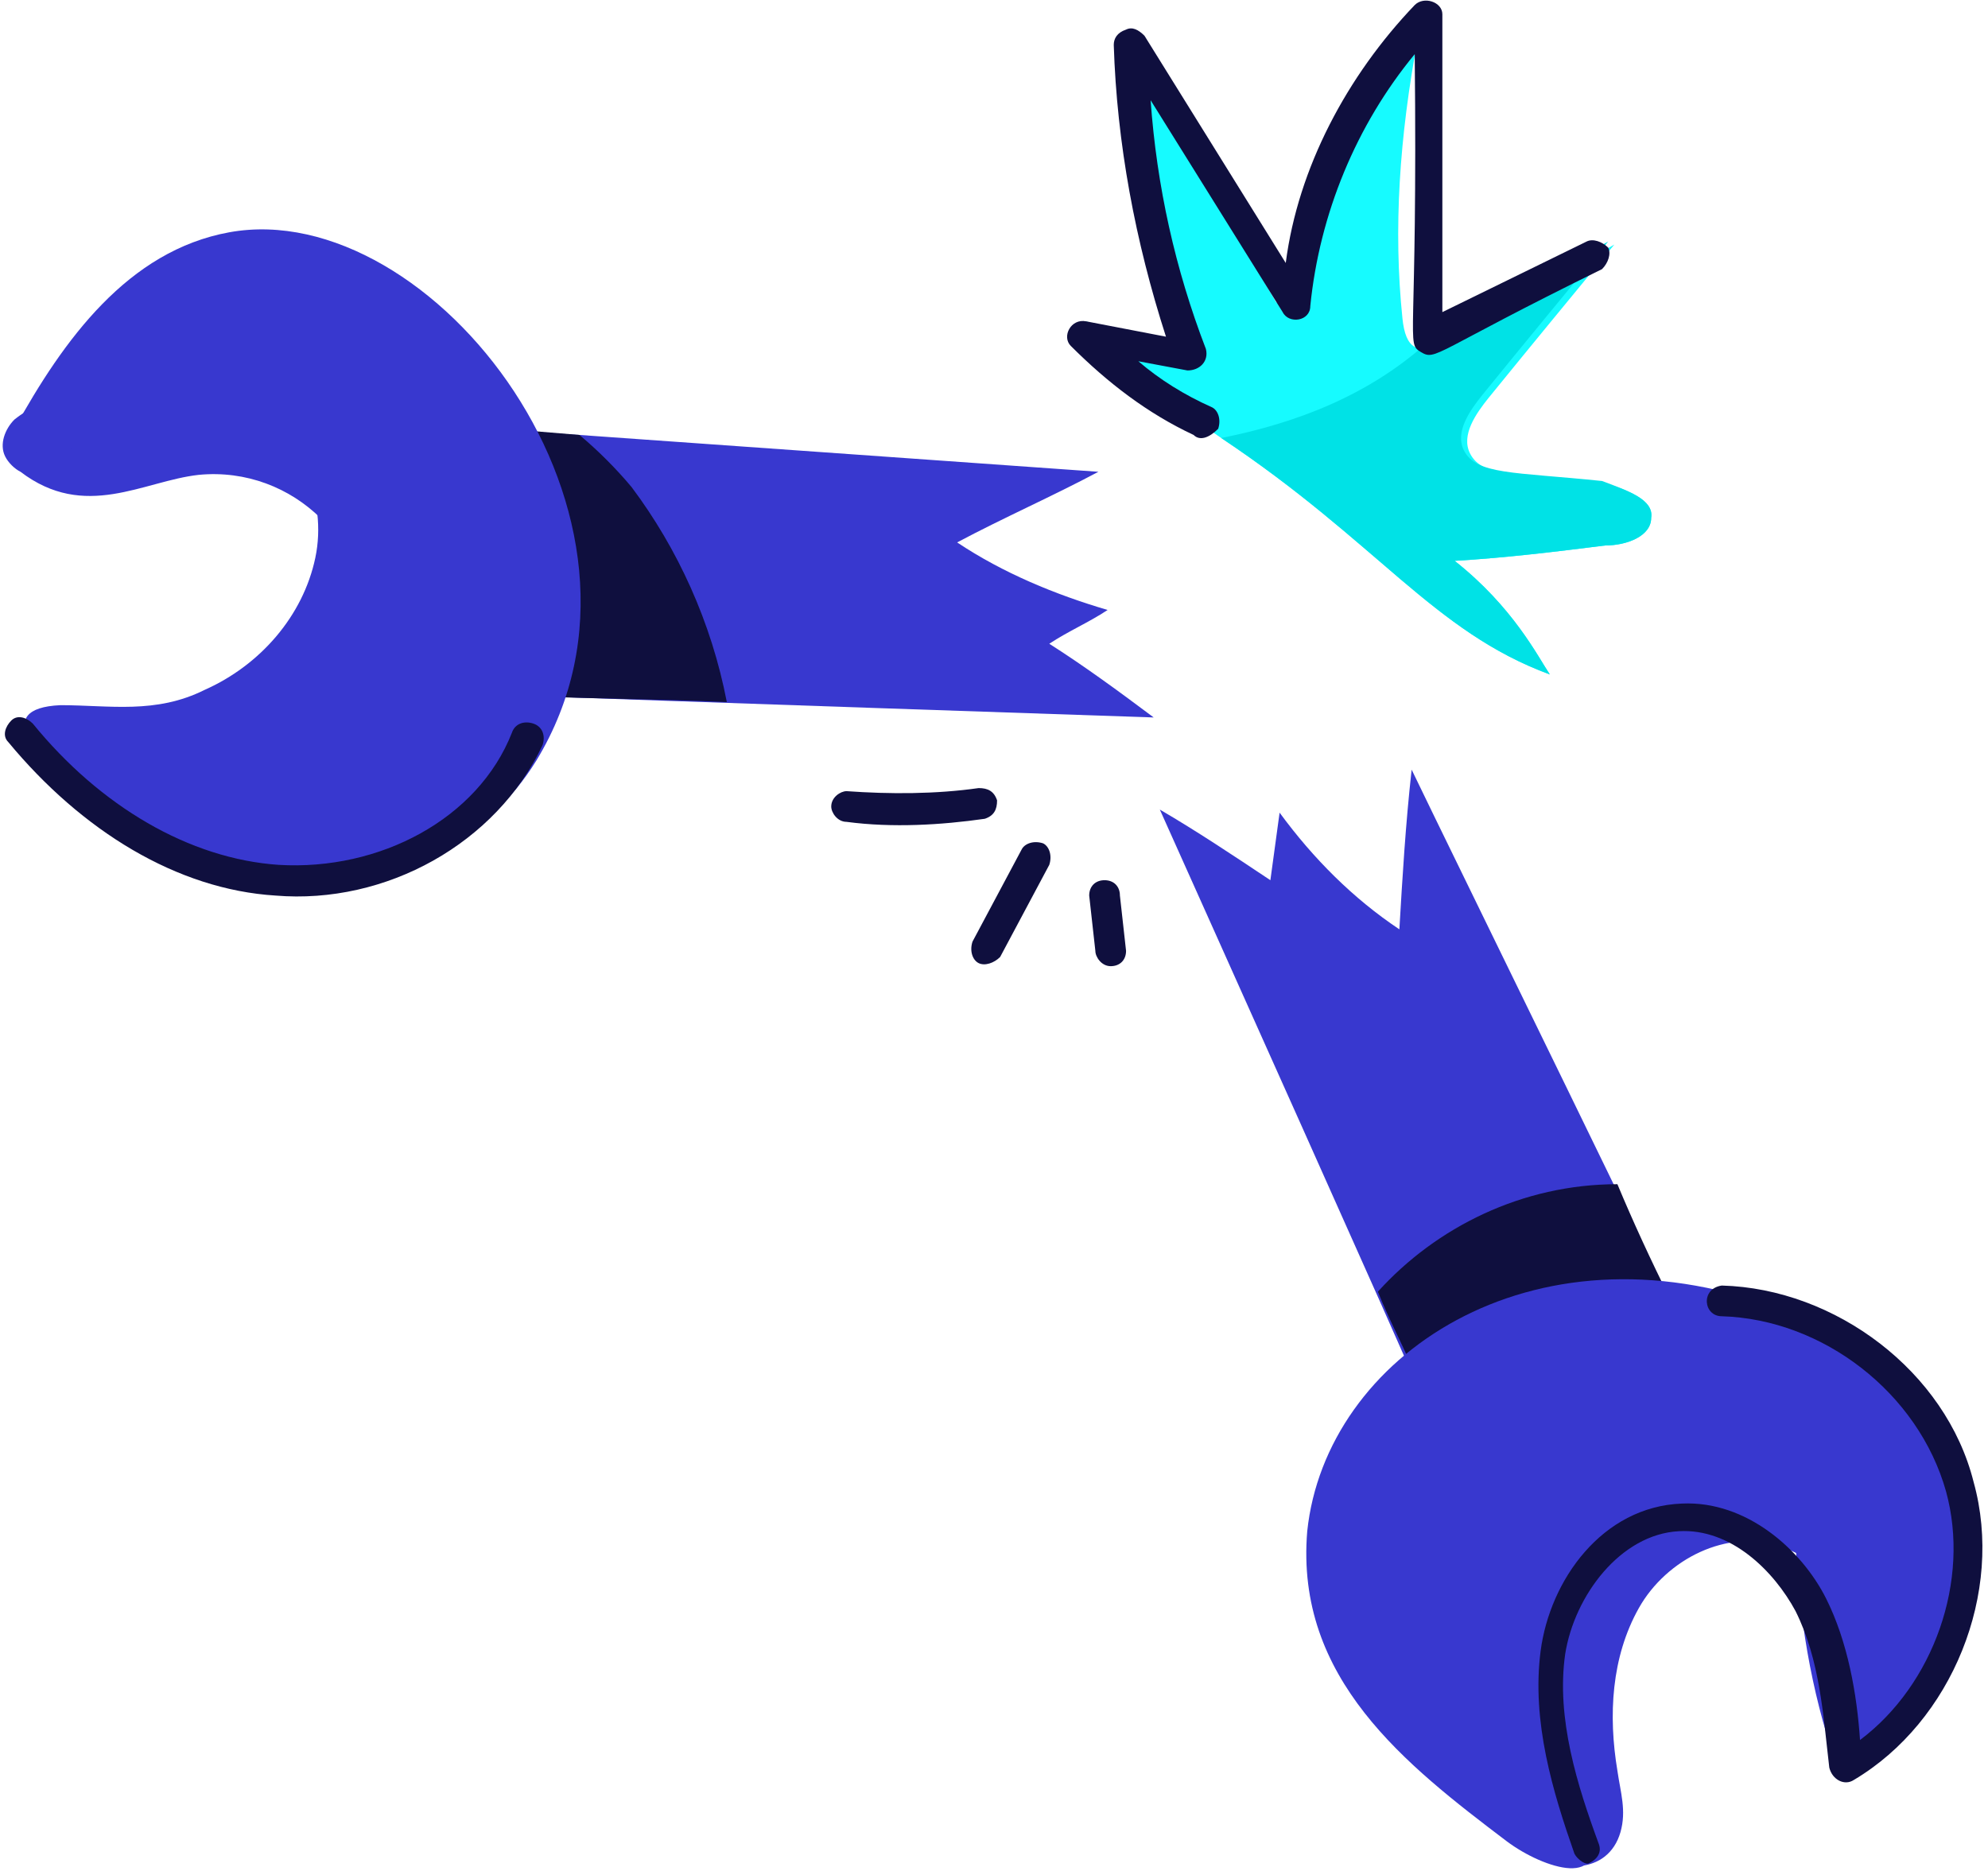 <svg width="238" height="224" viewBox="0 0 238 224" fill="none" xmlns="http://www.w3.org/2000/svg">
<path d="M194 219.353C194.736 216.779 194 214.574 193.633 212C192.53 205.382 192.897 198.397 196.206 192.515C199.515 186.632 206.868 182.956 213.118 185.162C214.589 185.529 216.059 186.632 217.53 187C220.839 187.735 223.044 186.632 223.412 182.956C223.78 178.176 220.471 173.397 216.427 170.824C204.662 164.206 179.662 170.088 174.883 188.471C172.309 197.662 175.986 207.221 180.03 215.676C180.765 217.515 181.868 219.353 182.971 220.824C186.28 224.5 192.53 224.5 194 219.353ZM23.779 56.853C35.177 55.75 44.735 65.309 43.633 76.338C47.677 74.868 48.78 69.721 49.147 65.309C49.515 61.265 49.515 57.221 48.78 53.176C46.574 42.882 38.853 38.471 29.294 39.941C24.515 40.676 20.103 42.147 15.691 43.985C11.28 45.824 5.397 47.294 1.721 50.235C0.618 51.338 -0.118 53.176 0.618 54.647C0.985 55.382 1.721 56.118 2.456 56.485C10.177 62.368 17.162 57.588 23.779 56.853ZM138.118 85.897C137.75 85.897 73.044 83.691 63.486 83.324C63.486 82.956 53.559 48.765 53.927 50.971C55.03 50.971 68.265 52.074 69.368 52.074C89.956 53.544 110.912 55.015 131.5 56.485C125.986 59.426 120.103 62 114.588 64.941C120.103 68.618 126.353 71.191 132.603 73.029C130.397 74.5 127.824 75.603 125.618 77.074C129.662 79.647 133.706 82.588 138.118 85.897Z" fill="#3838CF"/>
<path d="M87.015 84.059C78.926 83.691 71.206 83.691 63.118 83.323L57.603 63.838C57.235 59.426 56.868 55.382 56.132 50.971L69.368 52.074C71.573 53.912 73.779 56.118 75.618 58.324C81.132 65.677 85.176 74.5 87.015 84.059Z" fill="#0F0F3E"/>
<path d="M24.515 82.588C31.132 79.647 36.279 73.765 37.75 66.779C39.221 59.794 35.912 52.074 29.662 48.765C21.206 51.706 12.382 53.544 3.559 54.279C2.088 54.279 0.985 52.809 1.721 51.338C7.603 40.676 15.324 30.015 27.456 27.809C51.721 23.397 81.868 62 64.221 91.044C61.279 95.824 57.235 99.5 52.456 102.074C37.015 110.162 22.309 101.706 9.074 93.985C4.662 91.044 -1.221 84.794 7.235 84.427C13.118 84.427 18.632 85.529 24.515 82.588Z" fill="#3838CF"/>
<path d="M202.824 162C202.456 162 167.162 165.676 169.368 165.309C169.368 164.941 143.632 107.588 138.853 96.927C143.265 99.5 147.677 102.441 152.088 105.382C152.456 102.809 152.824 99.868 153.191 97.294C157.235 102.809 162.015 107.588 167.53 111.265C167.897 105.015 168.265 98.765 169 92.147C173.412 101.338 202.824 161.265 202.824 162Z" fill="#3838CF"/>
<path d="M199.883 155.382C195.471 157.956 191.059 160.529 187.015 163.471L169.735 165.309C168.265 161.632 166.427 158.323 164.956 154.647C171.941 146.926 182.235 141.779 193.633 141.779C195.471 146.191 197.677 150.971 199.883 155.382Z" fill="#0F0F3E"/>
<path d="M185.544 201.706C185.912 194.721 189.221 187.368 195.103 183.691C200.985 180.015 209.441 180.015 214.956 184.427C215.324 193.25 216.794 202.441 219.735 210.897C220.103 212.368 222.309 212.735 223.044 211.265C226.353 206.853 229.662 202.441 231.868 197.662C234.809 191.779 236.279 185.162 234.809 178.544C232.603 167.882 222.677 160.162 212.382 156.485C183.338 145.824 158.706 162.368 156.5 183.324C155.029 200.971 168.265 211.265 180.397 220.456C184.809 223.765 192.897 226.338 189.956 218.618C188.118 212.735 185.544 208.324 185.544 201.706Z" fill="#3838CF"/>
<path d="M197.677 62C197.677 64.206 194.735 65.309 192.162 65.309C186.28 66.044 180.397 66.779 174.147 67.147C181.133 72.662 184.074 78.544 185.544 80.75C171.574 75.603 164.956 64.941 146.206 52.441C140.324 48.397 134.441 44.353 130.03 38.471L142.162 42.882C139.956 31.118 136.647 19.721 135.544 7.588C141.427 17.147 147.309 26.706 152.824 36.265C156.868 24.868 160.912 12.735 169.735 4.647C167.53 16.412 166.794 27.441 167.897 38.103C168.265 41.779 169.735 42.515 172.677 41.044C179.662 37 186.28 33.324 193.265 29.279C188.118 35.529 182.971 41.779 178.191 47.662C176.721 49.5 174.883 52.074 175.985 54.279C177.456 57.221 181.868 56.853 192.53 57.956C194.735 58.691 198.044 59.794 197.677 62Z" fill="#16FBFF"/>
<path d="M32.971 107.221C21.206 106.485 9.809 99.5 0.986 88.838C0.25 88.103 0.618 87 1.353 86.265C2.088 85.529 3.191 85.897 3.927 86.632C12.015 96.559 22.677 102.809 33.338 103.544C45.471 104.279 57.236 98.029 61.28 87.735C61.647 86.632 62.75 86.265 63.853 86.632C64.956 87 65.324 88.103 64.956 89.206C59.441 100.971 46.206 108.324 32.971 107.221ZM188.485 221.926C185.912 214.574 183.338 206.118 184.441 197.662C185.544 189.206 191.794 180.382 201.353 180.015C209.074 179.647 215.691 185.529 218.632 191.412C221.206 196.559 222.309 202.809 222.677 208.324C231.5 201.706 235.912 189.206 232.971 178.544C229.662 166.779 218.265 157.956 206.132 157.588C203.927 157.588 203.559 154.279 206.132 153.912C219.735 154.279 232.971 164.206 236.28 177.441C239.956 190.676 233.706 206.118 221.941 213.103C220.838 213.838 219.368 213.103 219 211.632C218.265 205.382 217.897 198.765 214.956 192.882C212.382 188.103 207.235 182.956 200.985 183.324C194 183.691 188.485 191.044 187.382 198.029C186.28 205.75 188.853 213.838 191.427 220.824C191.794 221.926 191.059 222.662 190.324 223.029C189.956 223.397 188.853 222.662 188.485 221.926Z" fill="#0F0F3E"/>
<path d="M197.677 62C197.677 64.206 194.735 65.309 192.162 65.309C186.28 66.044 180.397 66.779 174.147 67.147C181.133 72.662 184.074 78.544 185.544 80.75C171.574 75.603 164.956 64.941 146.206 52.441C155.397 50.603 163.853 47.294 170.838 41.044C171.574 41.044 170.103 41.779 192.53 28.912C187.383 35.162 182.235 41.412 177.456 47.294C175.985 49.132 174.147 51.706 175.25 53.912C176.721 56.853 181.133 56.485 191.794 57.588C194.735 58.691 198.044 59.794 197.677 62Z" fill="#00E2E6"/>
<path d="M142.897 52.074C137.383 49.5 132.603 45.824 128.191 41.412C127.088 40.309 128.191 38.103 130.03 38.471L139.588 40.309C135.912 28.912 133.706 17.147 133.338 5.382C133.338 4.647 133.706 3.912 134.809 3.544C135.544 3.176 136.28 3.544 137.015 4.279L153.927 31.485C155.397 20.088 161.28 9.059 169.368 0.603C170.471 -0.5 172.677 0.235 172.677 1.706V37.368L189.956 28.912C190.691 28.544 191.794 28.912 192.53 29.647C192.897 30.382 192.53 31.485 191.794 32.221C171.574 42.147 171.941 43.25 170.103 42.147C168.265 41.044 169.735 41.412 169.368 6.485C162.383 14.941 157.971 25.603 156.868 36.632C156.868 38.471 154.294 38.838 153.559 37.368L137.75 12C138.485 22.294 140.691 32.221 144.368 41.779C144.735 43.25 143.633 44.353 142.162 44.353L136.28 43.25C138.853 45.456 141.794 47.294 145.103 48.765C145.838 49.132 146.206 50.235 145.838 51.338C144.735 52.441 143.633 52.809 142.897 52.074ZM101.353 98.397C100.25 98.397 99.515 97.294 99.515 96.559C99.515 95.456 100.618 94.721 101.353 94.721C106.5 95.088 112.015 95.088 117.162 94.353C118.265 94.353 119 94.721 119.368 95.823C119.368 96.927 119 97.662 117.897 98.029C112.75 98.765 106.868 99.132 101.353 98.397ZM117.162 115.309C116.427 114.941 116.059 113.838 116.427 112.735L122.309 101.706C122.677 100.971 123.78 100.603 124.883 100.971C125.618 101.338 125.985 102.441 125.618 103.544L119.735 114.574C119 115.309 117.897 115.676 117.162 115.309ZM131.133 113.838L130.397 107.221C130.397 106.118 131.133 105.382 132.235 105.382C133.338 105.382 134.074 106.118 134.074 107.221L134.809 113.838C134.809 114.941 134.074 115.676 132.971 115.676C131.868 115.676 131.133 114.574 131.133 113.838Z" fill="#0F0F3E"/>
</svg>
